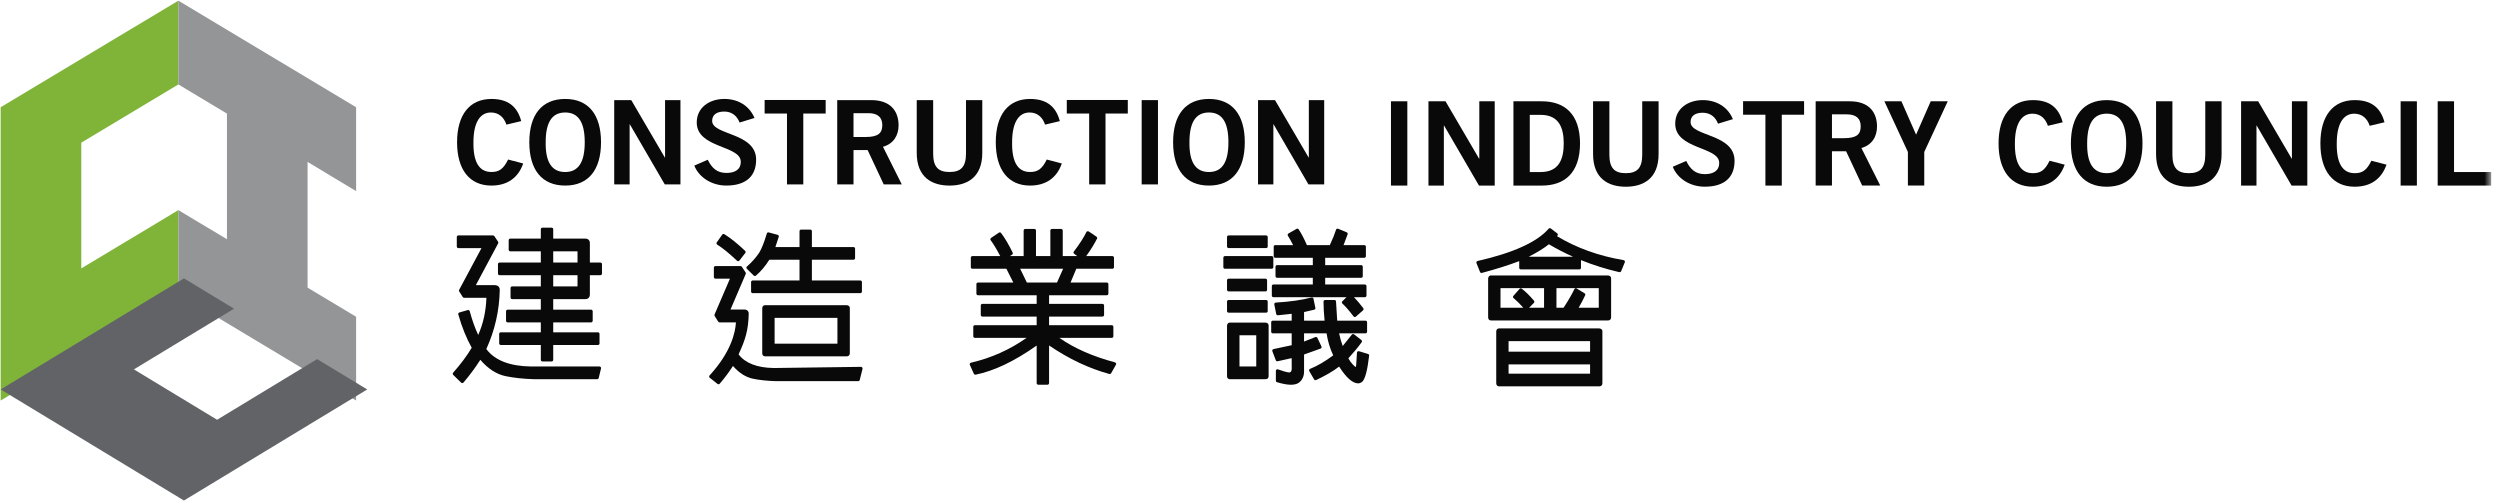 <?xml version="1.0" encoding="UTF-8"?>
<svg width="239px" height="48px" viewBox="0 0 239 48" version="1.1" xmlns="http://www.w3.org/2000/svg" xmlns:xlink="http://www.w3.org/1999/xlink">
    <!-- Generator: Sketch 63.1 (92452) - https://sketch.com -->
    <title>CIC_Logo</title>
    <desc>Created with Sketch.</desc>
    <defs>
        <polygon id="path-1" points="0.28 48.057 239.155 48.057 239.155 0.473 0.28 0.473"></polygon>
    </defs>
    <g id="final" stroke="none" stroke-width="1" fill="none" fill-rule="evenodd">
        <g id="Assets" transform="translate(-53, -208)">
            <g id="CIC_Logo" transform="translate(52, 207)">
                <polygon id="Fill-1" fill="#7FB439" points="18.053 1.062 1.062 11.253 1.062 39.292 18.053 29.096 18.053 21.086 8.771 26.656 8.771 14.639 18.053 9.071"></polygon>
                <polygon id="Fill-2" fill="#939597" points="18.053 1.062 18.053 9.071 22.696 11.858 22.696 23.87 18.053 21.086 18.053 29.096 22.696 31.882 30.404 36.508 35.044 39.292 35.044 31.28 30.404 28.496 30.404 16.481 35.044 19.268 35.044 11.253"></polygon>
                <polygon id="Fill-3" fill="#626366" points="1.062 38.231 18.584 48.85 36.106 38.231 31.316 35.331 21.754 41.129 13.799 36.312 23.372 30.511 18.584 27.611"></polygon>
                <g id="Group-58">
                    <path d="M49.414,12.914 C49.186,12.234 48.699,11.754 47.933,11.754 C46.891,11.754 46.261,12.712 46.261,14.601 C46.235,16.486 46.802,17.442 47.98,17.442 C48.678,17.442 49.11,17.199 49.576,16.251 L51.018,16.628 C50.534,18.026 49.469,18.741 47.98,18.741 C45.9,18.741 44.696,17.233 44.696,14.601 C44.696,11.966 45.9,10.46 47.98,10.46 C49.539,10.46 50.447,11.15 50.829,12.578 L49.414,12.914 Z" id="Fill-4" fill="#090909"></path>
                    <path d="M55.033,11.753 C53.756,11.753 53.167,12.714 53.167,14.6 C53.141,16.486 53.74,17.444 55.033,17.444 C56.309,17.444 56.901,16.486 56.901,14.6 C56.901,12.714 56.309,11.753 55.033,11.753 M55.033,18.741 C52.803,18.741 51.602,17.232 51.602,14.6 C51.602,11.965 52.803,10.459 55.033,10.459 C57.259,10.459 58.458,11.965 58.458,14.6 C58.458,17.232 57.259,18.741 55.033,18.741" id="Fill-6" fill="#090909"></path>
                    <polygon id="Fill-8" fill="#090909" points="59.719 18.629 59.719 10.572 61.349 10.572 64.559 16.061 64.58 16.061 64.58 10.572 66.051 10.572 66.051 18.629 64.552 18.629 61.215 12.889 61.192 12.889 61.192 18.629"></polygon>
                    <path d="M71.703,12.713 C71.462,12.088 70.978,11.665 70.243,11.665 C69.568,11.665 69.081,11.931 69.081,12.558 C69.081,13.943 73.286,13.654 73.286,16.263 C73.286,17.913 72.234,18.74 70.428,18.74 C69.094,18.74 67.838,18.001 67.375,16.831 L68.662,16.273 C69.034,17.03 69.521,17.533 70.439,17.533 C71.216,17.533 71.818,17.244 71.818,16.467 C71.818,14.878 67.608,15.188 67.608,12.713 C67.608,11.272 68.832,10.458 70.243,10.458 C71.556,10.458 72.639,11.107 73.129,12.279 L71.703,12.713 Z" id="Fill-10" fill="#090909"></path>
                    <polygon id="Fill-12" fill="#090909" points="79.933 10.558 79.933 11.854 77.795 11.854 77.795 18.63 76.236 18.63 76.236 11.854 74.098 11.854 74.098 10.558"></polygon>
                    <path d="M82.596,14.097 L83.752,14.097 C84.971,14.097 85.348,13.717 85.348,12.958 C85.348,12.198 84.882,11.819 84.024,11.819 L82.596,11.819 L82.596,14.097 Z M81.039,18.628 L81.039,10.571 L84.291,10.571 C86.144,10.571 86.892,11.63 86.905,12.958 C86.915,13.952 86.408,14.756 85.411,15.032 L87.211,18.628 L85.484,18.628 L83.946,15.347 L82.596,15.347 L82.596,18.628 L81.039,18.628 Z" id="Fill-14" fill="#090909"></path>
                    <path d="M93.35,10.572 L94.907,10.572 L94.907,15.617 C94.907,17.97 93.437,18.742 91.775,18.742 C90.114,18.742 88.64,17.97 88.64,15.617 L88.64,10.572 L90.21,10.572 L90.21,15.681 C90.21,16.988 90.723,17.443 91.775,17.443 C92.827,17.443 93.35,16.988 93.35,15.681 L93.35,10.572 Z" id="Fill-16" fill="#090909"></path>
                    <path d="M100.909,12.914 C100.681,12.234 100.194,11.754 99.428,11.754 C98.386,11.754 97.758,12.712 97.758,14.601 C97.729,16.486 98.3,17.442 99.469,17.442 C100.176,17.442 100.605,17.199 101.071,16.251 L102.51,16.628 C102.026,18.026 100.963,18.741 99.469,18.741 C97.395,18.741 96.196,17.233 96.196,14.601 C96.196,11.966 97.395,10.46 99.469,10.46 C101.029,10.46 101.937,11.15 102.321,12.578 L100.909,12.914 Z" id="Fill-18" fill="#090909"></path>
                    <polygon id="Fill-20" fill="#090909" points="108.817 10.558 108.817 11.854 106.687 11.854 106.687 18.63 105.125 18.63 105.125 11.854 102.985 11.854 102.985 10.558"></polygon>
                    <mask id="mask-2" fill="white">
                        <use xlink:href="#path-1"></use>
                    </mask>
                    <g id="Clip-23"></g>
                    <polygon id="Fill-22" fill="#090909" mask="url(#mask-2)" points="110.143 18.63 111.702 18.63 111.702 10.571 110.143 10.571"></polygon>
                    <path d="M116.574,11.753 C115.298,11.753 114.711,12.714 114.711,14.6 C114.688,16.486 115.284,17.444 116.574,17.444 C117.849,17.444 118.437,16.486 118.437,14.6 C118.437,12.714 117.849,11.753 116.574,11.753 M116.574,18.741 C114.348,18.741 113.149,17.232 113.149,14.6 C113.149,11.965 114.348,10.459 116.574,10.459 C118.801,10.459 120.002,11.965 120.002,14.6 C120.002,17.232 118.801,18.741 116.574,18.741" id="Fill-24" fill="#090909" mask="url(#mask-2)"></path>
                    <polygon id="Fill-25" fill="#090909" mask="url(#mask-2)" points="121.268 18.629 121.268 10.572 122.891 10.572 126.106 16.061 126.125 16.061 126.125 10.572 127.593 10.572 127.593 18.629 126.088 18.629 122.757 12.889 122.734 12.889 122.734 18.629"></polygon>
                    <polygon id="Fill-26" fill="#090909" mask="url(#mask-2)" points="133.977 18.741 135.541 18.741 135.541 10.684 133.977 10.684"></polygon>
                    <polygon id="Fill-27" fill="#090909" mask="url(#mask-2)" points="137.56 18.741 137.56 10.682 139.19 10.682 142.403 16.173 142.422 16.173 142.422 10.682 143.895 10.682 143.895 18.741 142.39 18.741 139.054 13.004 139.033 13.004 139.033 18.741"></polygon>
                    <path d="M147.247,17.447 L148.291,17.447 C150.076,17.447 150.492,16.153 150.492,14.714 C150.492,13.273 150.076,11.981 148.291,11.981 L147.247,11.981 L147.247,17.447 Z M145.685,10.684 L148.393,10.684 C150.552,10.684 152.041,11.867 152.051,14.714 C152.041,17.555 150.552,18.741 148.393,18.741 L145.685,18.741 L145.685,10.684 Z" id="Fill-28" fill="#090909" mask="url(#mask-2)"></path>
                    <path d="M157.997,10.683 L159.561,10.683 L159.561,15.73 C159.561,18.083 158.088,18.851 156.424,18.851 C154.768,18.851 153.297,18.083 153.297,15.73 L153.297,10.683 L154.857,10.683 L154.857,15.795 C154.857,17.099 155.375,17.556 156.424,17.556 C157.476,17.556 157.997,17.099 157.997,15.795 L157.997,10.683 Z" id="Fill-29" fill="#090909" mask="url(#mask-2)"></path>
                    <path d="M165.241,12.825 C165.005,12.2 164.521,11.777 163.781,11.777 C163.103,11.777 162.619,12.045 162.619,12.67 C162.619,14.055 166.824,13.761 166.824,16.375 C166.824,18.03 165.772,18.849 163.964,18.849 C162.629,18.849 161.376,18.113 160.915,16.943 L162.205,16.388 C162.574,17.147 163.064,17.648 163.977,17.648 C164.757,17.648 165.356,17.356 165.356,16.574 C165.356,14.993 161.151,15.303 161.151,12.825 C161.151,11.384 162.373,10.57 163.781,10.57 C165.094,10.57 166.18,11.219 166.664,12.391 L165.241,12.825 Z" id="Fill-30" fill="#090909" mask="url(#mask-2)"></path>
                    <polygon id="Fill-31" fill="#090909" mask="url(#mask-2)" points="173.471 10.673 173.471 11.967 171.338 11.967 171.338 18.742 169.774 18.742 169.774 11.967 167.639 11.967 167.639 10.673"></polygon>
                    <path d="M176.136,14.209 L177.29,14.209 C178.514,14.209 178.883,13.83 178.883,13.073 C178.883,12.316 178.423,11.933 177.565,11.933 L176.136,11.933 L176.136,14.209 Z M174.577,18.74 L174.577,10.683 L177.834,10.683 C179.687,10.683 180.432,11.745 180.443,13.073 C180.451,14.067 179.948,14.871 178.949,15.15 L180.752,18.74 L179.025,18.74 L177.486,15.459 L176.136,15.459 L176.136,18.74 L174.577,18.74 Z" id="Fill-32" fill="#090909" mask="url(#mask-2)"></path>
                    <polygon id="Fill-33" fill="#090909" mask="url(#mask-2)" points="184.177 13.874 185.577 10.684 187.204 10.684 184.959 15.527 184.959 18.74 183.395 18.74 183.395 15.527 181.147 10.684 182.775 10.684"></polygon>
                    <path d="M196.779,13.027 C196.554,12.346 196.07,11.868 195.301,11.868 C194.257,11.868 193.624,12.826 193.624,14.714 C193.603,16.6 194.171,17.556 195.345,17.556 C196.049,17.556 196.476,17.313 196.942,16.365 L198.383,16.742 C197.899,18.139 196.837,18.85 195.345,18.85 C193.268,18.85 192.062,17.346 192.062,14.714 C192.062,12.077 193.268,10.571 195.345,10.571 C196.907,10.571 197.81,11.261 198.192,12.692 L196.779,13.027 Z" id="Fill-34" fill="#090909" mask="url(#mask-2)"></path>
                    <path d="M202.401,11.866 C201.121,11.866 200.533,12.827 200.533,14.715 C200.509,16.601 201.111,17.556 202.401,17.556 C203.675,17.556 204.264,16.601 204.264,14.715 C204.264,12.827 203.675,11.866 202.401,11.866 M202.401,18.851 C200.174,18.851 198.976,17.347 198.976,14.715 C198.976,12.078 200.174,10.572 202.401,10.572 C204.625,10.572 205.823,12.078 205.823,14.715 C205.823,17.347 204.625,18.851 202.401,18.851" id="Fill-35" fill="#090909" mask="url(#mask-2)"></path>
                    <path d="M211.824,10.683 L213.384,10.683 L213.384,15.73 C213.384,18.083 211.913,18.851 210.254,18.851 C208.593,18.851 207.12,18.083 207.12,15.73 L207.12,10.683 L208.682,10.683 L208.682,15.795 C208.682,17.099 209.2,17.556 210.254,17.556 C211.304,17.556 211.824,17.099 211.824,15.795 L211.824,10.683 Z" id="Fill-36" fill="#090909" mask="url(#mask-2)"></path>
                    <polygon id="Fill-37" fill="#090909" mask="url(#mask-2)" points="215.248 18.741 215.248 10.682 216.881 10.682 220.089 16.173 220.107 16.173 220.107 10.682 221.58 10.682 221.58 18.741 220.076 18.741 216.74 13.004 216.719 13.004 216.719 18.741"></polygon>
                    <path d="M227.544,13.027 C227.319,12.346 226.832,11.868 226.068,11.868 C225.024,11.868 224.393,12.826 224.393,14.714 C224.37,16.6 224.94,17.556 226.107,17.556 C226.814,17.556 227.245,17.313 227.706,16.365 L229.15,16.742 C228.664,18.139 227.604,18.85 226.107,18.85 C224.032,18.85 222.829,17.346 222.829,14.714 C222.829,12.077 224.032,10.571 226.107,10.571 C227.669,10.571 228.577,11.261 228.959,12.692 L227.544,13.027 Z" id="Fill-38" fill="#090909" mask="url(#mask-2)"></path>
                    <polygon id="Fill-39" fill="#090909" mask="url(#mask-2)" points="230.5 18.741 232.054 18.741 232.054 10.684 230.5 10.684"></polygon>
                    <polygon id="Fill-40" fill="#090909" mask="url(#mask-2)" points="234.042 18.741 234.042 10.682 235.606 10.682 235.606 17.447 239.157 17.447 239.157 18.741"></polygon>
                    <path d="M58.308,36.036 L51.759,36.036 C49.729,36.008 48.295,35.447 47.492,34.367 C48.308,32.585 48.74,30.686 48.777,28.718 C48.777,28.442 48.612,28.274 48.313,28.261 L46.49,28.261 L48.625,24.265 C48.651,24.218 48.651,24.161 48.62,24.115 L48.261,23.575 C48.235,23.534 48.185,23.505 48.133,23.505 L44.823,23.505 C44.737,23.505 44.669,23.575 44.669,23.658 L44.669,24.567 C44.669,24.65 44.737,24.719 44.823,24.719 L47.031,24.719 L44.894,28.71 C44.87,28.757 44.87,28.816 44.899,28.863 L45.242,29.402 C45.273,29.444 45.32,29.472 45.375,29.472 L47.5,29.472 C47.46,30.751 47.194,31.944 46.717,33.021 C46.411,32.373 46.139,31.611 45.906,30.751 C45.896,30.71 45.867,30.676 45.836,30.655 C45.799,30.637 45.754,30.632 45.715,30.642 L44.912,30.875 C44.833,30.896 44.786,30.981 44.812,31.061 C45.163,32.29 45.6,33.36 46.097,34.243 C45.652,34.995 45.058,35.793 44.318,36.633 C44.268,36.692 44.273,36.783 44.328,36.839 L45.085,37.581 C45.116,37.607 45.155,37.622 45.195,37.622 L45.202,37.622 C45.242,37.619 45.286,37.601 45.31,37.568 C45.901,36.881 46.437,36.152 46.919,35.398 C47.654,36.253 48.463,36.775 49.318,36.956 C50.1,37.121 51.032,37.222 52.086,37.253 L58.083,37.253 C58.154,37.253 58.22,37.206 58.238,37.136 L58.458,36.225 C58.471,36.178 58.46,36.132 58.429,36.093 C58.397,36.057 58.353,36.036 58.308,36.036" id="Fill-41" fill="#090909" mask="url(#mask-2)"></path>
                    <path d="M53.888,26.1 L56.211,26.1 L56.211,25.026 L53.888,25.026 L53.888,26.1 Z M53.888,28.381 L56.211,28.381 L56.211,27.307 L53.888,27.307 L53.888,28.381 Z M58.396,26.1 L57.391,26.1 L57.391,24.243 C57.391,23.975 57.229,23.812 56.954,23.812 L53.888,23.812 L53.888,22.918 C53.888,22.83 53.82,22.763 53.736,22.763 L52.859,22.763 C52.77,22.763 52.702,22.83 52.702,22.918 L52.702,23.812 L49.785,23.812 C49.696,23.812 49.631,23.879 49.631,23.962 L49.631,24.873 C49.631,24.961 49.696,25.026 49.785,25.026 L52.702,25.026 L52.702,26.1 L48.757,26.1 C48.676,26.1 48.605,26.165 48.605,26.25 L48.605,27.157 C48.605,27.242 48.676,27.309 48.757,27.309 L52.702,27.309 L52.702,28.381 L49.958,28.381 C49.877,28.381 49.808,28.451 49.808,28.534 L49.808,29.443 C49.808,29.526 49.877,29.595 49.958,29.595 L52.702,29.595 L52.702,30.605 L49.529,30.605 C49.447,30.605 49.377,30.673 49.377,30.758 L49.377,31.667 C49.377,31.752 49.447,31.82 49.529,31.82 L52.702,31.82 L52.702,32.768 L48.88,32.768 C48.793,32.768 48.723,32.835 48.723,32.917 L48.723,33.829 C48.723,33.914 48.793,33.982 48.88,33.982 L52.702,33.982 L52.702,35.405 C52.702,35.485 52.77,35.555 52.859,35.555 L53.736,35.555 C53.82,35.555 53.888,35.485 53.888,35.405 L53.888,33.982 L58.16,33.982 C58.244,33.982 58.315,33.914 58.315,33.829 L58.315,32.917 C58.315,32.835 58.244,32.768 58.16,32.768 L53.888,32.768 L53.888,31.82 L57.509,31.82 C57.593,31.82 57.661,31.752 57.661,31.667 L57.661,30.758 C57.661,30.673 57.593,30.605 57.509,30.605 L53.888,30.605 L53.888,29.595 L56.954,29.595 C57.229,29.595 57.391,29.43 57.391,29.151 L57.391,27.309 L58.396,27.309 C58.48,27.309 58.55,27.242 58.55,27.157 L58.55,26.25 C58.55,26.165 58.48,26.1 58.396,26.1 L58.396,26.1 Z" id="Fill-42" fill="#090909" mask="url(#mask-2)"></path>
                    <path d="M69.567,24.388 C70.072,24.7 70.692,25.204 71.464,25.93 C71.487,25.956 71.529,25.969 71.568,25.969 C71.568,25.969 71.576,25.969 71.579,25.969 C71.618,25.966 71.66,25.945 71.689,25.909 L72.251,25.183 C72.298,25.124 72.29,25.036 72.235,24.985 C71.521,24.3 70.851,23.763 70.249,23.388 C70.181,23.347 70.09,23.365 70.045,23.432 L69.519,24.173 C69.499,24.207 69.493,24.248 69.496,24.29 C69.506,24.331 69.533,24.367 69.567,24.388" id="Fill-43" fill="#090909" mask="url(#mask-2)"></path>
                    <path d="M73.054,27.342 C73.112,27.399 73.206,27.401 73.264,27.35 C73.743,26.944 74.172,26.433 74.548,25.831 L77.434,25.831 L77.434,27.812 L72.958,27.812 C72.874,27.812 72.803,27.882 72.803,27.964 L72.803,28.876 C72.803,28.959 72.874,29.026 72.958,29.026 L83.246,29.026 C83.332,29.026 83.4,28.959 83.4,28.876 L83.4,27.964 C83.4,27.882 83.332,27.812 83.246,27.812 L78.617,27.812 L78.617,25.831 L82.592,25.831 C82.678,25.831 82.746,25.761 82.746,25.678 L82.746,24.767 C82.746,24.684 82.678,24.617 82.592,24.617 L78.617,24.617 L78.617,23.1 C78.617,23.018 78.549,22.948 78.463,22.948 L77.586,22.948 C77.502,22.948 77.434,23.018 77.434,23.1 L77.434,24.617 L75.127,24.617 L75.449,23.64 C75.462,23.604 75.456,23.563 75.438,23.524 C75.417,23.488 75.383,23.462 75.341,23.449 L74.493,23.219 C74.412,23.196 74.329,23.242 74.308,23.323 C74.064,24.149 73.818,24.764 73.586,25.149 C73.264,25.627 72.869,26.076 72.408,26.477 C72.374,26.502 72.356,26.544 72.353,26.588 C72.353,26.626 72.369,26.665 72.4,26.696 L73.054,27.342 Z" id="Fill-44" fill="#090909" mask="url(#mask-2)"></path>
                    <path d="M75.053,33.852 L81.058,33.852 L81.058,31.388 L75.053,31.388 L75.053,33.852 Z M74.142,30.174 C74.027,30.174 73.894,30.241 73.87,30.445 L73.87,34.775 C73.87,34.95 73.977,35.067 74.142,35.067 L81.955,35.067 C82.125,35.067 82.243,34.95 82.243,34.775 L82.243,30.445 C82.243,30.298 82.143,30.195 81.955,30.174 L74.142,30.174 Z" id="Fill-45" fill="#090909" mask="url(#mask-2)"></path>
                    <path d="M83.306,36.071 L74.972,36.182 C73.376,36.159 72.243,35.717 71.61,34.878 C72.251,33.488 72.544,32.576 72.578,30.988 C72.578,30.75 72.429,30.6 72.173,30.59 L70.836,30.59 L72.293,27.188 C72.311,27.141 72.309,27.087 72.28,27.046 L71.921,26.506 C71.895,26.462 71.846,26.436 71.796,26.436 L69.399,26.436 C69.31,26.436 69.245,26.503 69.245,26.589 L69.245,27.488 C69.245,27.573 69.31,27.64 69.399,27.64 L70.783,27.64 L69.31,31.068 C69.292,31.114 69.294,31.166 69.321,31.207 L69.663,31.75 C69.692,31.794 69.739,31.82 69.794,31.82 L71.356,31.82 C71.299,32.811 70.872,34.671 68.834,36.895 C68.805,36.926 68.792,36.965 68.797,37.006 C68.797,37.05 68.818,37.087 68.855,37.115 L69.593,37.701 C69.624,37.727 69.656,37.735 69.692,37.735 C69.734,37.735 69.781,37.717 69.805,37.681 C70.263,37.154 70.684,36.588 71.071,35.986 C71.652,36.65 72.29,37.061 72.973,37.203 C73.601,37.337 74.344,37.415 75.182,37.438 L83.042,37.438 C83.118,37.438 83.178,37.391 83.193,37.322 L83.458,36.26 C83.468,36.213 83.458,36.167 83.426,36.128 C83.397,36.092 83.34,36.071 83.306,36.071" id="Fill-46" fill="#090909" mask="url(#mask-2)"></path>
                    <path d="M99.169,28.012 L98.528,26.694 L102.635,26.694 L102.049,28.012 L99.169,28.012 Z M107.594,35.642 C105.464,35.074 103.679,34.286 102.274,33.299 L107.285,33.299 C107.371,33.299 107.437,33.232 107.437,33.15 L107.437,32.238 C107.437,32.155 107.371,32.088 107.285,32.088 L101.291,32.088 L101.291,31.264 L106.393,31.264 C106.479,31.264 106.55,31.197 106.55,31.114 L106.55,30.202 C106.55,30.117 106.479,30.05 106.393,30.05 L101.291,30.05 L101.291,29.226 L106.809,29.226 C106.895,29.226 106.963,29.156 106.963,29.076 L106.963,28.164 C106.963,28.079 106.895,28.012 106.809,28.012 L103.342,28.012 L103.897,26.694 L107.343,26.694 C107.432,26.694 107.497,26.627 107.497,26.544 L107.497,25.633 C107.497,25.55 107.432,25.483 107.343,25.483 L104.839,25.483 C105.281,24.878 105.621,24.32 105.875,23.817 C105.909,23.752 105.888,23.667 105.822,23.626 L105.087,23.13 C105.045,23.109 105.001,23.099 104.959,23.109 C104.914,23.119 104.88,23.15 104.857,23.189 C104.619,23.688 104.216,24.313 103.658,25.049 C103.604,25.116 103.617,25.212 103.69,25.258 L103.98,25.483 L102.599,25.483 L102.599,23.039 C102.599,22.957 102.528,22.887 102.444,22.887 L101.565,22.887 C101.482,22.887 101.414,22.957 101.414,23.039 L101.414,25.483 L100.04,25.483 L100.04,23.039 C100.04,22.957 99.977,22.887 99.891,22.887 L99.012,22.887 C98.928,22.887 98.86,22.957 98.86,23.039 L98.86,25.483 L97.533,25.483 L97.756,25.346 C97.821,25.307 97.847,25.222 97.813,25.152 C97.431,24.375 97.07,23.76 96.701,23.272 C96.651,23.21 96.56,23.194 96.494,23.241 L95.741,23.75 C95.712,23.773 95.689,23.812 95.683,23.85 C95.675,23.889 95.683,23.933 95.707,23.964 C95.976,24.323 96.285,24.834 96.623,25.483 L93.962,25.483 C93.875,25.483 93.81,25.55 93.81,25.633 L93.81,26.544 C93.81,26.627 93.875,26.694 93.962,26.694 L97.211,26.694 L97.873,28.012 L94.493,28.012 C94.409,28.012 94.344,28.079 94.344,28.164 L94.344,29.076 C94.344,29.156 94.409,29.226 94.493,29.226 L100.105,29.226 L100.105,30.05 L94.911,30.05 C94.828,30.05 94.762,30.117 94.762,30.202 L94.762,31.114 C94.762,31.197 94.828,31.264 94.911,31.264 L100.105,31.264 L100.105,32.088 L94.197,32.088 C94.116,32.088 94.045,32.155 94.045,32.238 L94.045,33.15 C94.045,33.232 94.116,33.299 94.197,33.299 L99.14,33.299 C97.541,34.431 95.751,35.229 93.828,35.673 C93.773,35.684 93.742,35.712 93.721,35.753 C93.7,35.792 93.7,35.839 93.716,35.88 L94.1,36.73 C94.134,36.794 94.205,36.831 94.276,36.818 C96.037,36.461 97.999,35.526 100.105,34.033 L100.105,37.626 C100.105,37.709 100.179,37.779 100.26,37.779 L101.136,37.779 C101.22,37.779 101.291,37.709 101.291,37.626 L101.291,34.025 C103.174,35.309 105.113,36.226 107.055,36.753 C107.123,36.771 107.191,36.74 107.225,36.678 L107.688,35.862 C107.704,35.821 107.711,35.771 107.693,35.73 C107.672,35.689 107.636,35.655 107.594,35.642 L107.594,35.642 Z" id="Fill-47" fill="#090909" mask="url(#mask-2)"></path>
                    <path d="M119.494,36.035 L121.098,36.035 L121.098,33.052 L119.494,33.052 L119.494,36.035 Z M121.996,31.84 L118.576,31.84 C118.461,31.84 118.33,31.907 118.304,32.117 L118.304,36.96 C118.304,37.177 118.453,37.252 118.576,37.252 L121.996,37.252 C122.168,37.252 122.281,37.138 122.281,36.96 L122.281,32.117 C122.281,31.998 122.208,31.866 121.996,31.84 L121.996,31.84 Z" id="Fill-48" fill="#090909" mask="url(#mask-2)"></path>
                    <path d="M131.783,34.839 L130.922,34.578 C130.878,34.565 130.828,34.57 130.791,34.599 C130.749,34.625 130.726,34.668 130.726,34.715 L130.65,35.919 C130.637,36.019 130.619,36.066 130.603,36.089 C130.564,36.069 130.472,36.007 130.305,35.821 C130.184,35.699 130.046,35.508 129.902,35.255 C130.388,34.73 130.815,34.214 131.178,33.715 C131.228,33.651 131.213,33.56 131.147,33.506 L130.451,32.966 C130.383,32.917 130.289,32.927 130.234,32.992 L129.363,34.08 C129.206,33.648 129.093,33.248 129.02,32.868 L131.542,32.868 C131.626,32.868 131.694,32.801 131.694,32.716 L131.694,31.806 C131.694,31.721 131.626,31.654 131.542,31.654 L128.837,31.654 L128.724,29.822 C128.724,29.742 128.656,29.678 128.572,29.678 L127.683,29.678 C127.596,29.678 127.528,29.748 127.528,29.83 C127.528,30.383 127.565,30.995 127.63,31.654 L125.668,31.654 L125.668,30.83 L126.631,30.61 C126.715,30.592 126.767,30.515 126.749,30.432 L126.568,29.554 C126.563,29.51 126.532,29.474 126.498,29.453 C126.464,29.432 126.416,29.425 126.375,29.438 C125.474,29.68 124.328,29.846 122.965,29.926 C122.921,29.928 122.882,29.949 122.853,29.985 C122.824,30.019 122.816,30.063 122.824,30.107 L123.004,31.016 C123.018,31.093 123.093,31.148 123.167,31.14 L124.485,31 L124.485,31.654 L122.68,31.654 C122.594,31.654 122.526,31.721 122.526,31.806 L122.526,32.716 C122.526,32.801 122.594,32.868 122.68,32.868 L124.485,32.868 L124.485,34.002 L122.751,34.371 C122.701,34.384 122.67,34.408 122.649,34.449 C122.625,34.488 122.617,34.534 122.636,34.573 L122.965,35.441 C122.989,35.511 123.065,35.554 123.141,35.536 L124.485,35.237 L124.488,36.296 L124.451,36.471 C124.373,36.595 124.294,36.608 124.253,36.611 C123.988,36.58 123.625,36.479 123.18,36.311 C123.127,36.293 123.08,36.298 123.036,36.329 C122.994,36.355 122.973,36.402 122.973,36.453 L122.973,37.394 C122.973,37.461 123.012,37.52 123.08,37.538 C123.606,37.698 124.056,37.781 124.41,37.781 C124.705,37.781 124.949,37.727 125.142,37.608 C125.482,37.365 125.655,37.011 125.668,36.559 L125.668,34.891 L127.246,34.325 C127.285,34.309 127.314,34.278 127.335,34.242 C127.351,34.203 127.351,34.157 127.332,34.121 L126.945,33.302 C126.914,33.23 126.822,33.196 126.749,33.224 L125.668,33.653 L125.668,32.868 L127.819,32.868 C127.937,33.622 128.149,34.325 128.455,34.971 L128.408,35.004 C127.68,35.549 126.953,35.976 126.236,36.267 C126.197,36.286 126.168,36.317 126.155,36.358 C126.139,36.399 126.147,36.446 126.168,36.482 L126.626,37.267 C126.662,37.339 126.757,37.365 126.827,37.329 C127.735,36.9 128.476,36.469 129.02,36.045 C129.708,37.115 130.299,37.642 130.846,37.652 C131.003,37.636 131.147,37.577 131.26,37.466 C131.519,37.179 131.728,36.376 131.89,35.002 C131.898,34.929 131.856,34.862 131.783,34.839" id="Fill-49" fill="#090909" mask="url(#mask-2)"></path>
                    <path d="M118.458,28.857 L121.982,28.857 C122.066,28.857 122.134,28.787 122.134,28.707 L122.134,27.792 C122.134,27.71 122.066,27.64 121.982,27.64 L118.458,27.64 C118.374,27.64 118.303,27.71 118.303,27.792 L118.303,28.707 C118.303,28.787 118.374,28.857 118.458,28.857" id="Fill-50" fill="#090909" mask="url(#mask-2)"></path>
                    <path d="M118.304,30.741 C118.304,30.826 118.372,30.893 118.459,30.893 L122.038,30.893 C122.127,30.893 122.192,30.826 122.192,30.741 L122.192,29.829 C122.192,29.747 122.127,29.679 122.038,29.679 L118.459,29.679 C118.372,29.679 118.304,29.747 118.304,29.829 L118.304,30.741 Z" id="Fill-51" fill="#090909" mask="url(#mask-2)"></path>
                    <path d="M122.735,28.198 C122.651,28.198 122.586,28.265 122.586,28.348 L122.586,29.26 C122.586,29.343 122.651,29.412 122.735,29.412 L129.724,29.412 L129.329,29.8 C129.295,29.828 129.282,29.872 129.282,29.911 C129.282,29.952 129.3,29.994 129.331,30.019 C129.632,30.296 129.991,30.706 130.396,31.246 C130.422,31.282 130.462,31.303 130.506,31.308 L130.519,31.308 C130.556,31.308 130.592,31.295 130.621,31.27 L131.304,30.668 C131.367,30.616 131.372,30.528 131.33,30.466 C131.011,30.043 130.721,29.696 130.441,29.412 L131.485,29.412 C131.571,29.412 131.636,29.343 131.636,29.26 L131.636,28.348 C131.636,28.265 131.571,28.198 131.485,28.198 L127.688,28.198 L127.688,27.558 L131.126,27.558 C131.21,27.558 131.281,27.49 131.281,27.405 L131.281,26.496 C131.281,26.413 131.21,26.344 131.126,26.344 L127.688,26.344 L127.688,25.643 L131.424,25.643 C131.511,25.643 131.579,25.579 131.579,25.494 L131.579,24.584 C131.579,24.499 131.511,24.432 131.424,24.432 L129.444,24.432 L129.831,23.401 C129.862,23.324 129.823,23.241 129.745,23.21 L128.928,22.869 C128.889,22.854 128.845,22.854 128.8,22.872 C128.766,22.887 128.737,22.923 128.724,22.965 C128.604,23.345 128.408,23.838 128.133,24.432 L125.94,24.432 C125.684,23.838 125.417,23.329 125.153,22.926 C125.106,22.859 125.017,22.838 124.949,22.88 L124.171,23.324 C124.14,23.347 124.111,23.381 124.103,23.419 C124.093,23.463 124.098,23.502 124.122,23.536 C124.276,23.776 124.441,24.076 124.622,24.432 L122.916,24.432 C122.829,24.432 122.766,24.499 122.766,24.584 L122.766,25.494 C122.766,25.579 122.829,25.643 122.916,25.643 L126.505,25.643 L126.505,26.344 L123.096,26.344 C123.007,26.344 122.939,26.413 122.939,26.496 L122.939,27.405 C122.939,27.49 123.007,27.558 123.096,27.558 L126.505,27.558 L126.505,28.198 L122.735,28.198 Z" id="Fill-52" fill="#090909" mask="url(#mask-2)"></path>
                    <path d="M122.73,26.543 L122.73,25.632 C122.73,25.549 122.654,25.482 122.573,25.482 L118.101,25.482 C118.017,25.482 117.952,25.549 117.952,25.632 L117.952,26.543 C117.952,26.629 118.017,26.693 118.101,26.693 L122.573,26.693 C122.654,26.693 122.73,26.629 122.73,26.543" id="Fill-53" fill="#090909" mask="url(#mask-2)"></path>
                    <path d="M118.458,24.718 L122.037,24.718 C122.126,24.718 122.194,24.651 122.194,24.566 L122.194,23.657 C122.194,23.574 122.126,23.507 122.037,23.507 L118.458,23.507 C118.374,23.507 118.303,23.574 118.303,23.657 L118.303,24.566 C118.303,24.651 118.374,24.718 118.458,24.718" id="Fill-54" fill="#090909" mask="url(#mask-2)"></path>
                    <path d="M153.842,30.421 L151.919,30.421 C152.162,30.002 152.371,29.604 152.544,29.227 C152.576,29.16 152.552,29.078 152.481,29.036 L151.725,28.576 C151.694,28.551 151.644,28.545 151.605,28.558 C151.563,28.571 151.526,28.602 151.511,28.641 C151.283,29.116 150.94,29.716 150.477,30.421 L149.797,30.421 L149.797,28.545 L153.842,28.545 L153.842,30.421 Z M148.612,30.421 L147.18,30.421 L147.643,29.953 C147.698,29.896 147.698,29.809 147.651,29.749 C147.254,29.274 146.858,28.889 146.482,28.6 C146.419,28.551 146.327,28.558 146.27,28.618 L145.681,29.284 C145.652,29.315 145.639,29.354 145.644,29.395 C145.644,29.439 145.663,29.473 145.699,29.499 C145.964,29.716 146.278,30.026 146.628,30.421 L144.449,30.421 L144.449,28.545 L148.612,28.545 L148.612,30.421 Z M154.734,27.334 L143.538,27.334 C143.426,27.334 143.287,27.401 143.266,27.61 L143.266,31.343 C143.266,31.519 143.371,31.635 143.538,31.635 L154.734,31.635 C154.91,31.635 155.022,31.519 155.022,31.343 L155.022,27.61 C155.022,27.489 154.951,27.355 154.734,27.334 L154.734,27.334 Z" id="Fill-55" fill="#090909" mask="url(#mask-2)"></path>
                    <path d="M145.22,34.617 L153.012,34.617 L153.012,33.61 L145.22,33.61 L145.22,34.617 Z M145.22,36.72 L153.012,36.72 L153.012,35.834 L145.22,35.834 L145.22,36.72 Z M153.904,32.398 L144.309,32.398 C144.157,32.398 144.058,32.491 144.04,32.669 L144.04,37.637 C144.04,37.854 144.184,37.934 144.309,37.934 L153.904,37.934 C154.079,37.934 154.189,37.815 154.189,37.637 L154.189,32.669 C154.189,32.551 154.121,32.419 153.904,32.398 L153.904,32.398 Z" id="Fill-56" fill="#090909" mask="url(#mask-2)"></path>
                    <path d="M147.145,25.545 C147.969,25.121 148.618,24.723 149.073,24.351 C149.816,24.79 150.585,25.188 151.386,25.545 L147.145,25.545 Z M156.323,25.945 C156.3,25.904 156.261,25.878 156.211,25.867 C153.848,25.472 151.708,24.702 149.848,23.576 L149.895,23.527 C149.921,23.496 149.931,23.455 149.929,23.413 C149.926,23.372 149.905,23.333 149.869,23.308 L149.259,22.843 C149.196,22.794 149.105,22.804 149.052,22.863 C147.951,24.137 145.664,25.175 142.257,25.95 C142.21,25.96 142.176,25.986 142.155,26.028 C142.134,26.066 142.131,26.113 142.15,26.152 L142.49,26.999 C142.511,27.061 142.568,27.094 142.629,27.094 C142.644,27.094 142.657,27.094 142.671,27.089 C144.018,26.73 145.219,26.353 146.237,25.963 L146.237,26.604 C146.237,26.686 146.305,26.756 146.389,26.756 L151.991,26.756 C152.077,26.756 152.142,26.686 152.142,26.604 L152.142,25.867 C153.309,26.34 154.536,26.725 155.8,27.017 C155.873,27.032 155.947,26.996 155.981,26.927 L156.331,26.077 C156.35,26.03 156.347,25.984 156.323,25.945 L156.323,25.945 Z" id="Fill-57" fill="#090909" mask="url(#mask-2)"></path>
                </g>
            </g>
        </g>
    </g>
</svg>